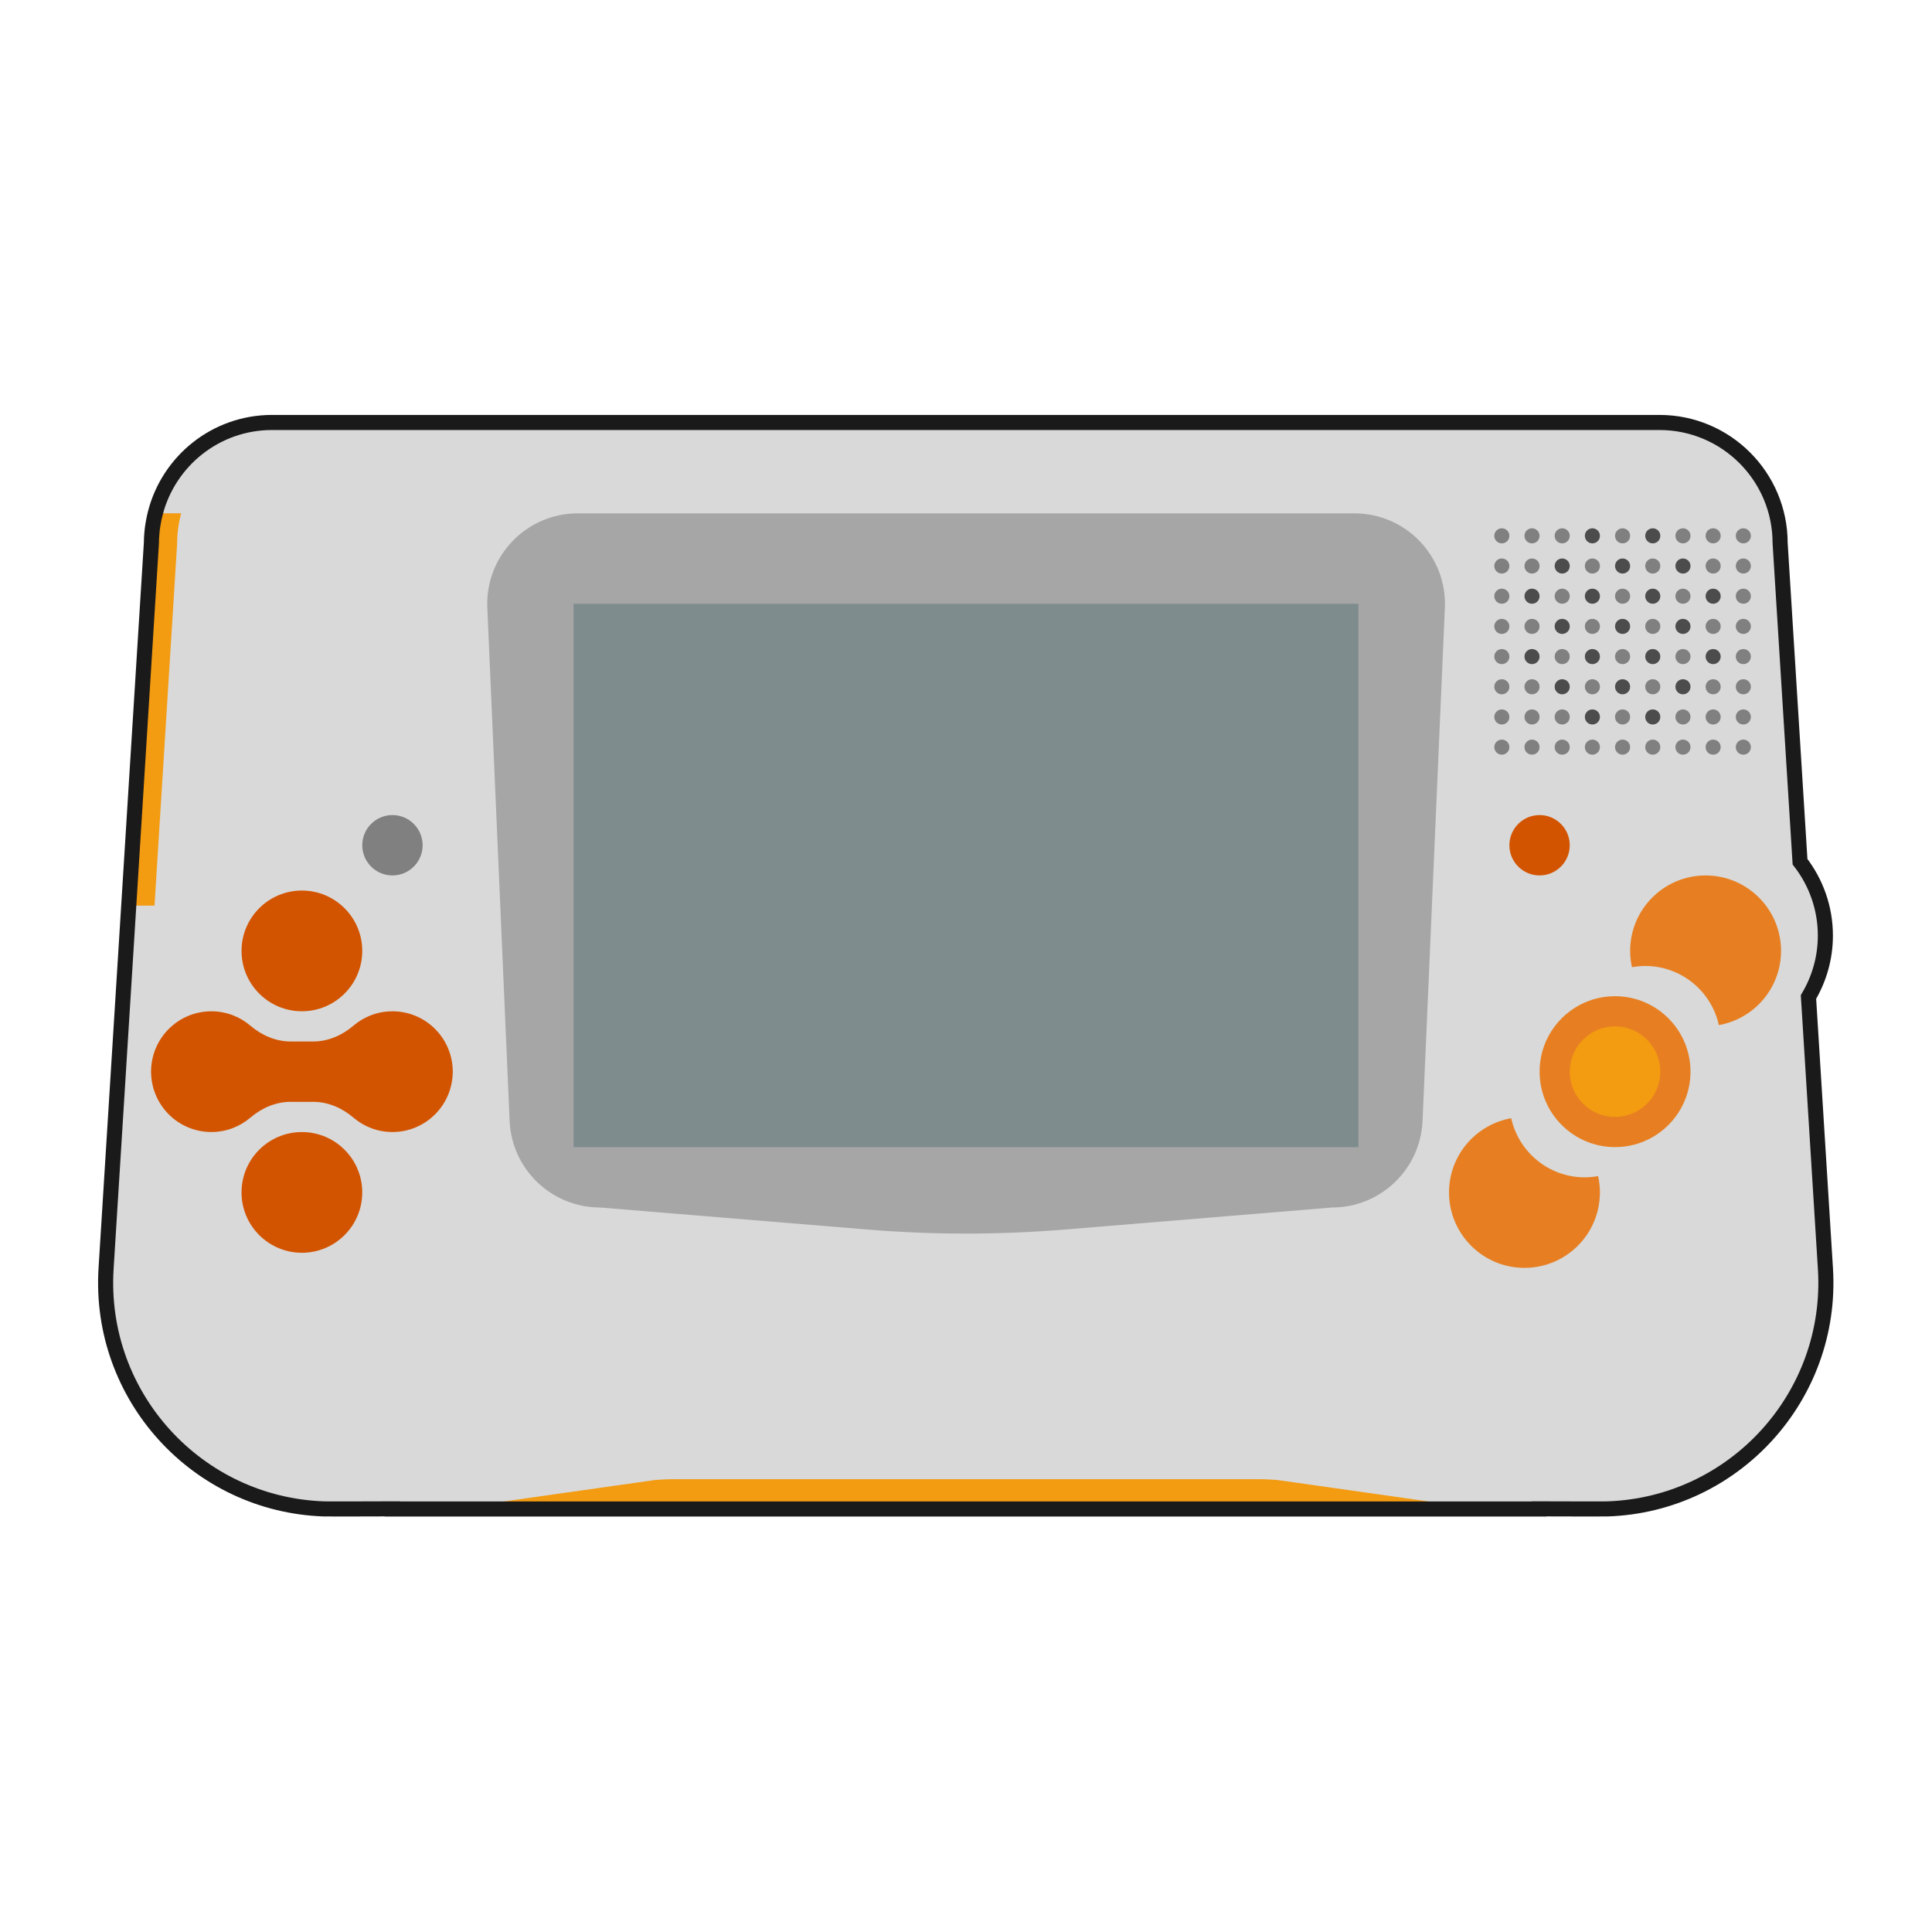 <?xml version="1.0" encoding="UTF-8" standalone="no"?>
<svg
   xmlns:dc="http://purl.org/dc/elements/1.1/"
   xmlns:cc="http://creativecommons.org/ns#"
   xmlns:rdf="http://www.w3.org/1999/02/22-rdf-syntax-ns#"
   xmlns:svg="http://www.w3.org/2000/svg"
   xmlns="http://www.w3.org/2000/svg"
   xmlns:sodipodi="http://sodipodi.sourceforge.net/DTD/sodipodi-0.dtd"
   xmlns:inkscape="http://www.inkscape.org/namespaces/inkscape"
   viewBox="0 0 341.333 341.333"
   height="256"
   width="256"
   xml:space="preserve"
   id="svg2"
   version="1.1"
   sodipodi:docname="Benesse - Pocket Challenge V2.svg"
   inkscape:version="0.92.3 (2405546, 2018-03-11)"><sodipodi:namedview
     pagecolor="#ffffff"
     bordercolor="#666666"
     borderopacity="1"
     objecttolerance="10"
     gridtolerance="10"
     guidetolerance="10"
     inkscape:pageopacity="0"
     inkscape:pageshadow="2"
     inkscape:window-width="1920"
     inkscape:window-height="1001"
     id="namedview192"
     showgrid="false"
     inkscape:pagecheckerboard="true"
     inkscape:zoom="1.3828125"
     inkscape:cx="-34.556799"
     inkscape:cy="139.55085"
     inkscape:window-x="-9"
     inkscape:window-y="-9"
     inkscape:window-maximized="1"
     inkscape:current-layer="svg2" /><defs
     id="defs6"><clipPath
       id="clipPath18"
       clipPathUnits="userSpaceOnUse"><path
         id="path16"
         d="M 0,256 H 256 V 0 H 0 Z" /></clipPath><clipPath
       id="clipPath26"
       clipPathUnits="userSpaceOnUse"><path
         id="path24"
         d="M 5.999,208.005 H 250.001 V 48.005 H 5.999 Z" /></clipPath><clipPath
       id="clipPath44"
       clipPathUnits="userSpaceOnUse"><path
         id="path42"
         d="M 0,256 H 256 V 0 H 0 Z" /></clipPath></defs><path
     inkscape:connector-curvature="0"
     d="M 272,266.667 H 69.333 v -16 H 272 Z"
     style="fill:#f39b11;fill-opacity:1;fill-rule:nonzero;stroke:none;stroke-width:1.333"
     id="path36" /><g
     id="g46"
     transform="matrix(1.333,0,0,-1.333,322.587,224.176)"><path
       inkscape:connector-curvature="0"
       d="m 0,0 -2.248,35.994 c 1.414,2.387 2.24,5.163 2.24,8.138 0,3.691 -1.262,7.081 -3.36,9.788 l -2.637,42.216 c 0,8.837 -7.159,16.001 -15.99,16.001 h -183.891 c -8.831,0 -15.99,-7.164 -15.99,-16.001 L -227.881,0 c -1.057,-16.929 12.09,-31.292 28.897,-31.856 0.683,-0.023 16.363,0.013 17.044,0.076 l 26.671,3.784 c 0.901,0.082 1.806,0.123 2.71,0.123 h 77.237 c 0.905,0 1.809,-0.041 2.711,-0.123 l 26.671,-3.784 c 0.68,-0.063 16.361,-0.099 17.044,-0.076 C -12.09,-31.292 1.058,-16.929 0,0"
       style="fill:#d9d9d9;fill-opacity:1;fill-rule:nonzero;stroke:none"
       id="path48" /></g><g
     id="g50"
     transform="matrix(1.333,0,0,-1.333,27.298,160)"><path
       inkscape:connector-curvature="0"
       d="m 0,0 2.999,47.99 c 0,1.387 0.195,2.726 0.527,4.01 H 0.113 C -0.216,50.721 -0.41,49.387 -0.41,48.004 L -3.408,0 Z"
       style="fill:#f39b11;fill-opacity:1;fill-rule:nonzero;stroke:none"
       id="path52" /></g><g
     id="g54"
     transform="matrix(1.333,0,0,-1.333,235.348,213.333)"><path
       inkscape:connector-curvature="0"
       d="m 0,0 -35.362,-2.916 c -8.751,-0.722 -17.546,-0.722 -26.297,0 L -97.021,0 c -6.425,0 -11.71,5.061 -11.989,11.479 l -2.956,68 C -112.263,86.304 -106.81,92 -99.978,92 H 2.956 c 6.832,0 12.285,-5.696 11.989,-12.521 l -2.957,-68 C 11.709,5.061 6.425,0 0,0"
       style="fill:#a6a6a6;fill-opacity:1;fill-rule:nonzero;stroke:none"
       id="path56" /></g><path
     inkscape:connector-curvature="0"
     d="M 240,202.667 H 101.333 v -96 h 138.667 z"
     style="fill:#7f8c8d;fill-opacity:1;fill-rule:nonzero;stroke:none;stroke-width:1.333;font-variant-east_asian:normal;opacity:1;vector-effect:none;stroke-linecap:butt;stroke-linejoin:miter;stroke-miterlimit:4;stroke-dasharray:none;stroke-dashoffset:0;stroke-opacity:1"
     id="path58" /><g
     id="g60"
     transform="matrix(1.333,0,0,-1.333,74.667,149.333)"><path
       inkscape:connector-curvature="0"
       d="m 0,0 c 0,-2.209 -1.791,-4 -4,-4 -2.209,0 -4,1.791 -4,4 0,2.209 1.791,4 4,4 2.209,0 4,-1.791 4,-4"
       style="fill:#808080;fill-opacity:1;fill-rule:nonzero;stroke:none"
       id="path62" /></g><g
     id="g64"
     transform="matrix(1.333,0,0,-1.333,277.333,149.333)"><path
       inkscape:connector-curvature="0"
       d="m 0,0 c 0,-2.209 -1.791,-4 -4,-4 -2.209,0 -4,1.791 -4,4 0,2.209 1.791,4 4,4 2.209,0 4,-1.791 4,-4"
       style="fill:#d35400;fill-opacity:1;fill-rule:nonzero;stroke:none"
       id="path66" /></g><g
     id="g68"
     transform="matrix(1.333,0,0,-1.333,64,168)"><path
       inkscape:connector-curvature="0"
       d="m 0,0 c 0,-4.418 -3.582,-8 -8,-8 -4.418,0 -8,3.582 -8,8 0,4.418 3.582,8 8,8 4.418,0 8,-3.582 8,-8"
       style="fill:#d35400;fill-opacity:1;fill-rule:nonzero;stroke:none"
       id="path70" /></g><g
     id="g72"
     transform="matrix(1.333,0,0,-1.333,298.667,189.333)"><path
       inkscape:connector-curvature="0"
       d="m 0,0 c 0,-5.522 -4.478,-10 -10,-10 -5.522,0 -10,4.478 -10,10 0,5.522 4.478,10 10,10 C -4.478,10 0,5.522 0,0"
       style="fill:#e77f22;fill-opacity:1;fill-rule:nonzero;stroke:none"
       id="path74" /></g><g
     id="g76"
     transform="matrix(1.333,0,0,-1.333,293.333,189.333)"><path
       inkscape:connector-curvature="0"
       d="m 0,0 c 0,-3.313 -2.687,-6 -6,-6 -3.313,0 -6,2.687 -6,6 0,3.313 2.687,6 6,6 3.313,0 6,-2.687 6,-6"
       style="fill:#f39b11;fill-opacity:1;fill-rule:nonzero;stroke:none"
       id="path78" /></g><g
     id="g80"
     transform="matrix(1.333,0,0,-1.333,301.333,154.667)"><path
       inkscape:connector-curvature="0"
       d="m 0,0 c -5.522,0 -10,-4.477 -10,-10 0,-0.744 0.087,-1.466 0.241,-2.164 0.572,0.101 1.157,0.164 1.759,0.164 4.779,0 8.769,-3.354 9.759,-7.836 C 6.441,-19.004 10,-14.922 10,-10 10,-4.477 5.522,0 0,0"
       style="fill:#e77f22;fill-opacity:1;fill-rule:nonzero;stroke:none"
       id="path82" /></g><g
     id="g84"
     transform="matrix(1.333,0,0,-1.333,269.333,224)"><path
       inkscape:connector-curvature="0"
       d="M 0,0 C 5.522,0 10,4.478 10,10 10,10.744 9.913,11.467 9.759,12.164 9.187,12.063 8.602,12 8,12 3.221,12 -0.769,15.354 -1.759,19.836 -6.441,19.004 -10,14.922 -10,10 -10,4.478 -5.522,0 0,0"
       style="fill:#e77f22;fill-opacity:1;fill-rule:nonzero;stroke:none"
       id="path86" /></g><g
     id="g88"
     transform="matrix(1.333,0,0,-1.333,64,210.667)"><path
       inkscape:connector-curvature="0"
       d="m 0,0 c 0,-4.418 -3.582,-8 -8,-8 -4.418,0 -8,3.582 -8,8 0,4.418 3.582,8 8,8 4.418,0 8,-3.582 8,-8"
       style="fill:#d35400;fill-opacity:1;fill-rule:nonzero;stroke:none"
       id="path90" /></g><g
     id="g92"
     transform="matrix(1.333,0,0,-1.333,266.667,94.667)"><path
       inkscape:connector-curvature="0"
       d="m 0,0 c 0,-0.552 -0.447,-1 -1,-1 -0.553,0 -1,0.448 -1,1 0,0.552 0.447,1 1,1 0.553,0 1,-0.448 1,-1"
       style="fill:#808080;fill-opacity:1;fill-rule:nonzero;stroke:none"
       id="path94" /></g><g
     id="g96"
     transform="matrix(1.333,0,0,-1.333,272,94.667)"><path
       inkscape:connector-curvature="0"
       d="m 0,0 c 0,-0.552 -0.447,-1 -1,-1 -0.553,0 -1,0.448 -1,1 0,0.552 0.447,1 1,1 0.553,0 1,-0.448 1,-1"
       style="fill:#808080;fill-opacity:1;fill-rule:nonzero;stroke:none"
       id="path98" /></g><g
     id="g100"
     transform="matrix(1.333,0,0,-1.333,277.333,94.667)"><path
       inkscape:connector-curvature="0"
       d="m 0,0 c 0,-0.552 -0.447,-1 -1,-1 -0.553,0 -1,0.448 -1,1 0,0.552 0.447,1 1,1 0.553,0 1,-0.448 1,-1"
       style="fill:#808080;fill-opacity:1;fill-rule:nonzero;stroke:none"
       id="path102" /></g><g
     id="g104"
     transform="matrix(1.333,0,0,-1.333,282.667,94.667)"><path
       inkscape:connector-curvature="0"
       d="m 0,0 c 0,-0.552 -0.447,-1 -1,-1 -0.553,0 -1,0.448 -1,1 0,0.552 0.447,1 1,1 0.553,0 1,-0.448 1,-1"
       style="fill:#4c4c4c;fill-opacity:1;fill-rule:nonzero;stroke:none"
       id="path106" /></g><g
     id="g108"
     transform="matrix(1.333,0,0,-1.333,288,94.667)"><path
       inkscape:connector-curvature="0"
       d="m 0,0 c 0,-0.552 -0.447,-1 -1,-1 -0.553,0 -1,0.448 -1,1 0,0.552 0.447,1 1,1 0.553,0 1,-0.448 1,-1"
       style="fill:#808080;fill-opacity:1;fill-rule:nonzero;stroke:none"
       id="path110" /></g><g
     id="g112"
     transform="matrix(1.333,0,0,-1.333,293.333,94.667)"><path
       inkscape:connector-curvature="0"
       d="m 0,0 c 0,-0.552 -0.447,-1 -1,-1 -0.553,0 -1,0.448 -1,1 0,0.552 0.447,1 1,1 0.553,0 1,-0.448 1,-1"
       style="fill:#4c4c4c;fill-opacity:1;fill-rule:nonzero;stroke:none"
       id="path114" /></g><g
     id="g116"
     transform="matrix(1.333,0,0,-1.333,298.667,94.667)"><path
       inkscape:connector-curvature="0"
       d="m 0,0 c 0,-0.552 -0.447,-1 -1,-1 -0.553,0 -1,0.448 -1,1 0,0.552 0.447,1 1,1 0.553,0 1,-0.448 1,-1"
       style="fill:#808080;fill-opacity:1;fill-rule:nonzero;stroke:none"
       id="path118" /></g><g
     id="g120"
     transform="matrix(1.333,0,0,-1.333,304,94.667)"><path
       inkscape:connector-curvature="0"
       d="m 0,0 c 0,-0.552 -0.447,-1 -1,-1 -0.553,0 -1,0.448 -1,1 0,0.552 0.447,1 1,1 0.553,0 1,-0.448 1,-1"
       style="fill:#808080;fill-opacity:1;fill-rule:nonzero;stroke:none"
       id="path122" /></g><g
     id="g124"
     transform="matrix(1.333,0,0,-1.333,266.667,100)"><path
       inkscape:connector-curvature="0"
       d="m 0,0 c 0,-0.552 -0.447,-1 -1,-1 -0.553,0 -1,0.448 -1,1 0,0.552 0.447,1 1,1 0.553,0 1,-0.448 1,-1"
       style="fill:#808080;fill-opacity:1;fill-rule:nonzero;stroke:none"
       id="path126" /></g><g
     id="g128"
     transform="matrix(1.333,0,0,-1.333,272,100)"><path
       inkscape:connector-curvature="0"
       d="m 0,0 c 0,-0.552 -0.447,-1 -1,-1 -0.553,0 -1,0.448 -1,1 0,0.552 0.447,1 1,1 0.553,0 1,-0.448 1,-1"
       style="fill:#808080;fill-opacity:1;fill-rule:nonzero;stroke:none"
       id="path130" /></g><g
     id="g132"
     transform="matrix(1.333,0,0,-1.333,277.333,100)"><path
       inkscape:connector-curvature="0"
       d="m 0,0 c 0,-0.552 -0.447,-1 -1,-1 -0.553,0 -1,0.448 -1,1 0,0.552 0.447,1 1,1 0.553,0 1,-0.448 1,-1"
       style="fill:#4c4c4c;fill-opacity:1;fill-rule:nonzero;stroke:none"
       id="path134" /></g><g
     id="g136"
     transform="matrix(1.333,0,0,-1.333,282.667,100)"><path
       inkscape:connector-curvature="0"
       d="m 0,0 c 0,-0.552 -0.447,-1 -1,-1 -0.553,0 -1,0.448 -1,1 0,0.552 0.447,1 1,1 0.553,0 1,-0.448 1,-1"
       style="fill:#808080;fill-opacity:1;fill-rule:nonzero;stroke:none"
       id="path138" /></g><g
     id="g140"
     transform="matrix(1.333,0,0,-1.333,288,100)"><path
       inkscape:connector-curvature="0"
       d="m 0,0 c 0,-0.552 -0.447,-1 -1,-1 -0.553,0 -1,0.448 -1,1 0,0.552 0.447,1 1,1 0.553,0 1,-0.448 1,-1"
       style="fill:#4c4c4c;fill-opacity:1;fill-rule:nonzero;stroke:none"
       id="path142" /></g><g
     id="g144"
     transform="matrix(1.333,0,0,-1.333,293.333,100)"><path
       inkscape:connector-curvature="0"
       d="m 0,0 c 0,-0.552 -0.447,-1 -1,-1 -0.553,0 -1,0.448 -1,1 0,0.552 0.447,1 1,1 0.553,0 1,-0.448 1,-1"
       style="fill:#808080;fill-opacity:1;fill-rule:nonzero;stroke:none"
       id="path146" /></g><g
     id="g148"
     transform="matrix(1.333,0,0,-1.333,298.667,100)"><path
       inkscape:connector-curvature="0"
       d="m 0,0 c 0,-0.552 -0.447,-1 -1,-1 -0.553,0 -1,0.448 -1,1 0,0.552 0.447,1 1,1 0.553,0 1,-0.448 1,-1"
       style="fill:#4c4c4c;fill-opacity:1;fill-rule:nonzero;stroke:none"
       id="path150" /></g><g
     id="g152"
     transform="matrix(1.333,0,0,-1.333,304,100)"><path
       inkscape:connector-curvature="0"
       d="m 0,0 c 0,-0.552 -0.447,-1 -1,-1 -0.553,0 -1,0.448 -1,1 0,0.552 0.447,1 1,1 0.553,0 1,-0.448 1,-1"
       style="fill:#808080;fill-opacity:1;fill-rule:nonzero;stroke:none"
       id="path154" /></g><g
     id="g156"
     transform="matrix(1.333,0,0,-1.333,266.667,105.333)"><path
       inkscape:connector-curvature="0"
       d="m 0,0 c 0,-0.552 -0.447,-1 -1,-1 -0.553,0 -1,0.448 -1,1 0,0.552 0.447,1 1,1 0.553,0 1,-0.448 1,-1"
       style="fill:#808080;fill-opacity:1;fill-rule:nonzero;stroke:none"
       id="path158" /></g><g
     id="g160"
     transform="matrix(1.333,0,0,-1.333,272,105.333)"><path
       inkscape:connector-curvature="0"
       d="m 0,0 c 0,-0.552 -0.447,-1 -1,-1 -0.553,0 -1,0.448 -1,1 0,0.552 0.447,1 1,1 0.553,0 1,-0.448 1,-1"
       style="fill:#4c4c4c;fill-opacity:1;fill-rule:nonzero;stroke:none"
       id="path162" /></g><g
     id="g164"
     transform="matrix(1.333,0,0,-1.333,277.333,105.333)"><path
       inkscape:connector-curvature="0"
       d="m 0,0 c 0,-0.552 -0.447,-1 -1,-1 -0.553,0 -1,0.448 -1,1 0,0.552 0.447,1 1,1 0.553,0 1,-0.448 1,-1"
       style="fill:#808080;fill-opacity:1;fill-rule:nonzero;stroke:none"
       id="path166" /></g><g
     id="g168"
     transform="matrix(1.333,0,0,-1.333,282.667,105.333)"><path
       inkscape:connector-curvature="0"
       d="m 0,0 c 0,-0.552 -0.447,-1 -1,-1 -0.553,0 -1,0.448 -1,1 0,0.552 0.447,1 1,1 0.553,0 1,-0.448 1,-1"
       style="fill:#4c4c4c;fill-opacity:1;fill-rule:nonzero;stroke:none"
       id="path170" /></g><g
     id="g172"
     transform="matrix(1.333,0,0,-1.333,288,105.333)"><path
       inkscape:connector-curvature="0"
       d="m 0,0 c 0,-0.552 -0.447,-1 -1,-1 -0.553,0 -1,0.448 -1,1 0,0.552 0.447,1 1,1 0.553,0 1,-0.448 1,-1"
       style="fill:#808080;fill-opacity:1;fill-rule:nonzero;stroke:none"
       id="path174" /></g><g
     id="g176"
     transform="matrix(1.333,0,0,-1.333,293.333,105.333)"><path
       inkscape:connector-curvature="0"
       d="m 0,0 c 0,-0.552 -0.447,-1 -1,-1 -0.553,0 -1,0.448 -1,1 0,0.552 0.447,1 1,1 0.553,0 1,-0.448 1,-1"
       style="fill:#4c4c4c;fill-opacity:1;fill-rule:nonzero;stroke:none"
       id="path178" /></g><g
     id="g180"
     transform="matrix(1.333,0,0,-1.333,298.667,105.333)"><path
       inkscape:connector-curvature="0"
       d="m 0,0 c 0,-0.552 -0.447,-1 -1,-1 -0.553,0 -1,0.448 -1,1 0,0.552 0.447,1 1,1 0.553,0 1,-0.448 1,-1"
       style="fill:#808080;fill-opacity:1;fill-rule:nonzero;stroke:none"
       id="path182" /></g><g
     id="g184"
     transform="matrix(1.333,0,0,-1.333,304,105.333)"><path
       inkscape:connector-curvature="0"
       d="m 0,0 c 0,-0.552 -0.447,-1 -1,-1 -0.553,0 -1,0.448 -1,1 0,0.552 0.447,1 1,1 0.553,0 1,-0.448 1,-1"
       style="fill:#4c4c4c;fill-opacity:1;fill-rule:nonzero;stroke:none"
       id="path186" /></g><g
     id="g188"
     transform="matrix(1.333,0,0,-1.333,266.667,110.667)"><path
       inkscape:connector-curvature="0"
       d="m 0,0 c 0,-0.552 -0.447,-1 -1,-1 -0.553,0 -1,0.448 -1,1 0,0.552 0.447,1 1,1 0.553,0 1,-0.448 1,-1"
       style="fill:#808080;fill-opacity:1;fill-rule:nonzero;stroke:none"
       id="path190" /></g><g
     id="g192"
     transform="matrix(1.333,0,0,-1.333,272,110.667)"><path
       inkscape:connector-curvature="0"
       d="m 0,0 c 0,-0.552 -0.447,-1 -1,-1 -0.553,0 -1,0.448 -1,1 0,0.552 0.447,1 1,1 0.553,0 1,-0.448 1,-1"
       style="fill:#808080;fill-opacity:1;fill-rule:nonzero;stroke:none"
       id="path194" /></g><g
     id="g196"
     transform="matrix(1.333,0,0,-1.333,277.333,110.667)"><path
       inkscape:connector-curvature="0"
       d="m 0,0 c 0,-0.552 -0.447,-1 -1,-1 -0.553,0 -1,0.448 -1,1 0,0.552 0.447,1 1,1 0.553,0 1,-0.448 1,-1"
       style="fill:#4c4c4c;fill-opacity:1;fill-rule:nonzero;stroke:none"
       id="path198" /></g><g
     id="g200"
     transform="matrix(1.333,0,0,-1.333,282.667,110.667)"><path
       inkscape:connector-curvature="0"
       d="m 0,0 c 0,-0.552 -0.447,-1 -1,-1 -0.553,0 -1,0.448 -1,1 0,0.552 0.447,1 1,1 0.553,0 1,-0.448 1,-1"
       style="fill:#808080;fill-opacity:1;fill-rule:nonzero;stroke:none"
       id="path202" /></g><g
     id="g204"
     transform="matrix(1.333,0,0,-1.333,288,110.667)"><path
       inkscape:connector-curvature="0"
       d="m 0,0 c 0,-0.552 -0.447,-1 -1,-1 -0.553,0 -1,0.448 -1,1 0,0.552 0.447,1 1,1 0.553,0 1,-0.448 1,-1"
       style="fill:#4c4c4c;fill-opacity:1;fill-rule:nonzero;stroke:none"
       id="path206" /></g><g
     id="g208"
     transform="matrix(1.333,0,0,-1.333,293.333,110.667)"><path
       inkscape:connector-curvature="0"
       d="m 0,0 c 0,-0.552 -0.447,-1 -1,-1 -0.553,0 -1,0.448 -1,1 0,0.552 0.447,1 1,1 0.553,0 1,-0.448 1,-1"
       style="fill:#808080;fill-opacity:1;fill-rule:nonzero;stroke:none"
       id="path210" /></g><g
     id="g212"
     transform="matrix(1.333,0,0,-1.333,298.667,110.667)"><path
       inkscape:connector-curvature="0"
       d="m 0,0 c 0,-0.552 -0.447,-1 -1,-1 -0.553,0 -1,0.448 -1,1 0,0.552 0.447,1 1,1 0.553,0 1,-0.448 1,-1"
       style="fill:#4c4c4c;fill-opacity:1;fill-rule:nonzero;stroke:none"
       id="path214" /></g><g
     id="g216"
     transform="matrix(1.333,0,0,-1.333,304,110.667)"><path
       inkscape:connector-curvature="0"
       d="m 0,0 c 0,-0.552 -0.447,-1 -1,-1 -0.553,0 -1,0.448 -1,1 0,0.552 0.447,1 1,1 0.553,0 1,-0.448 1,-1"
       style="fill:#808080;fill-opacity:1;fill-rule:nonzero;stroke:none"
       id="path218" /></g><g
     id="g220"
     transform="matrix(1.333,0,0,-1.333,266.667,116)"><path
       inkscape:connector-curvature="0"
       d="m 0,0 c 0,-0.552 -0.447,-1 -1,-1 -0.553,0 -1,0.448 -1,1 0,0.552 0.447,1 1,1 0.553,0 1,-0.448 1,-1"
       style="fill:#808080;fill-opacity:1;fill-rule:nonzero;stroke:none"
       id="path222" /></g><g
     id="g224"
     transform="matrix(1.333,0,0,-1.333,272,116)"><path
       inkscape:connector-curvature="0"
       d="m 0,0 c 0,-0.552 -0.447,-1 -1,-1 -0.553,0 -1,0.448 -1,1 0,0.552 0.447,1 1,1 0.553,0 1,-0.448 1,-1"
       style="fill:#4c4c4c;fill-opacity:1;fill-rule:nonzero;stroke:none"
       id="path226" /></g><g
     id="g228"
     transform="matrix(1.333,0,0,-1.333,277.333,116)"><path
       inkscape:connector-curvature="0"
       d="m 0,0 c 0,-0.552 -0.447,-1 -1,-1 -0.553,0 -1,0.448 -1,1 0,0.552 0.447,1 1,1 0.553,0 1,-0.448 1,-1"
       style="fill:#808080;fill-opacity:1;fill-rule:nonzero;stroke:none"
       id="path230" /></g><g
     id="g232"
     transform="matrix(1.333,0,0,-1.333,282.667,116)"><path
       inkscape:connector-curvature="0"
       d="m 0,0 c 0,-0.552 -0.447,-1 -1,-1 -0.553,0 -1,0.448 -1,1 0,0.552 0.447,1 1,1 0.553,0 1,-0.448 1,-1"
       style="fill:#4c4c4c;fill-opacity:1;fill-rule:nonzero;stroke:none"
       id="path234" /></g><g
     id="g236"
     transform="matrix(1.333,0,0,-1.333,288,116)"><path
       inkscape:connector-curvature="0"
       d="m 0,0 c 0,-0.552 -0.447,-1 -1,-1 -0.553,0 -1,0.448 -1,1 0,0.552 0.447,1 1,1 0.553,0 1,-0.448 1,-1"
       style="fill:#808080;fill-opacity:1;fill-rule:nonzero;stroke:none"
       id="path238" /></g><g
     id="g240"
     transform="matrix(1.333,0,0,-1.333,293.333,116)"><path
       inkscape:connector-curvature="0"
       d="m 0,0 c 0,-0.552 -0.447,-1 -1,-1 -0.553,0 -1,0.448 -1,1 0,0.552 0.447,1 1,1 0.553,0 1,-0.448 1,-1"
       style="fill:#4c4c4c;fill-opacity:1;fill-rule:nonzero;stroke:none"
       id="path242" /></g><g
     id="g244"
     transform="matrix(1.333,0,0,-1.333,298.667,116)"><path
       inkscape:connector-curvature="0"
       d="m 0,0 c 0,-0.552 -0.447,-1 -1,-1 -0.553,0 -1,0.448 -1,1 0,0.552 0.447,1 1,1 0.553,0 1,-0.448 1,-1"
       style="fill:#808080;fill-opacity:1;fill-rule:nonzero;stroke:none"
       id="path246" /></g><g
     id="g248"
     transform="matrix(1.333,0,0,-1.333,304,116)"><path
       inkscape:connector-curvature="0"
       d="m 0,0 c 0,-0.552 -0.447,-1 -1,-1 -0.553,0 -1,0.448 -1,1 0,0.552 0.447,1 1,1 0.553,0 1,-0.448 1,-1"
       style="fill:#4c4c4c;fill-opacity:1;fill-rule:nonzero;stroke:none"
       id="path250" /></g><g
     id="g252"
     transform="matrix(1.333,0,0,-1.333,266.667,121.333)"><path
       inkscape:connector-curvature="0"
       d="m 0,0 c 0,-0.552 -0.447,-1 -1,-1 -0.553,0 -1,0.448 -1,1 0,0.552 0.447,1 1,1 0.553,0 1,-0.448 1,-1"
       style="fill:#808080;fill-opacity:1;fill-rule:nonzero;stroke:none"
       id="path254" /></g><g
     id="g256"
     transform="matrix(1.333,0,0,-1.333,272,121.333)"><path
       inkscape:connector-curvature="0"
       d="m 0,0 c 0,-0.552 -0.447,-1 -1,-1 -0.553,0 -1,0.448 -1,1 0,0.552 0.447,1 1,1 0.553,0 1,-0.448 1,-1"
       style="fill:#808080;fill-opacity:1;fill-rule:nonzero;stroke:none"
       id="path258" /></g><g
     id="g260"
     transform="matrix(1.333,0,0,-1.333,277.333,121.333)"><path
       inkscape:connector-curvature="0"
       d="m 0,0 c 0,-0.552 -0.447,-1 -1,-1 -0.553,0 -1,0.448 -1,1 0,0.552 0.447,1 1,1 0.553,0 1,-0.448 1,-1"
       style="fill:#4c4c4c;fill-opacity:1;fill-rule:nonzero;stroke:none"
       id="path262" /></g><g
     id="g264"
     transform="matrix(1.333,0,0,-1.333,282.667,121.333)"><path
       inkscape:connector-curvature="0"
       d="m 0,0 c 0,-0.552 -0.447,-1 -1,-1 -0.553,0 -1,0.448 -1,1 0,0.552 0.447,1 1,1 0.553,0 1,-0.448 1,-1"
       style="fill:#808080;fill-opacity:1;fill-rule:nonzero;stroke:none"
       id="path266" /></g><g
     id="g268"
     transform="matrix(1.333,0,0,-1.333,288,121.333)"><path
       inkscape:connector-curvature="0"
       d="m 0,0 c 0,-0.552 -0.447,-1 -1,-1 -0.553,0 -1,0.448 -1,1 0,0.552 0.447,1 1,1 0.553,0 1,-0.448 1,-1"
       style="fill:#4c4c4c;fill-opacity:1;fill-rule:nonzero;stroke:none"
       id="path270" /></g><g
     id="g272"
     transform="matrix(1.333,0,0,-1.333,293.333,121.333)"><path
       inkscape:connector-curvature="0"
       d="m 0,0 c 0,-0.552 -0.447,-1 -1,-1 -0.553,0 -1,0.448 -1,1 0,0.552 0.447,1 1,1 0.553,0 1,-0.448 1,-1"
       style="fill:#808080;fill-opacity:1;fill-rule:nonzero;stroke:none"
       id="path274" /></g><g
     id="g276"
     transform="matrix(1.333,0,0,-1.333,298.667,121.333)"><path
       inkscape:connector-curvature="0"
       d="m 0,0 c 0,-0.552 -0.447,-1 -1,-1 -0.553,0 -1,0.448 -1,1 0,0.552 0.447,1 1,1 0.553,0 1,-0.448 1,-1"
       style="fill:#4c4c4c;fill-opacity:1;fill-rule:nonzero;stroke:none"
       id="path278" /></g><g
     id="g280"
     transform="matrix(1.333,0,0,-1.333,304,121.333)"><path
       inkscape:connector-curvature="0"
       d="m 0,0 c 0,-0.552 -0.447,-1 -1,-1 -0.553,0 -1,0.448 -1,1 0,0.552 0.447,1 1,1 0.553,0 1,-0.448 1,-1"
       style="fill:#808080;fill-opacity:1;fill-rule:nonzero;stroke:none"
       id="path282" /></g><g
     id="g284"
     transform="matrix(1.333,0,0,-1.333,266.667,126.667)"><path
       inkscape:connector-curvature="0"
       d="m 0,0 c 0,-0.552 -0.447,-1 -1,-1 -0.553,0 -1,0.448 -1,1 0,0.552 0.447,1 1,1 0.553,0 1,-0.448 1,-1"
       style="fill:#808080;fill-opacity:1;fill-rule:nonzero;stroke:none"
       id="path286" /></g><g
     id="g288"
     transform="matrix(1.333,0,0,-1.333,272,126.667)"><path
       inkscape:connector-curvature="0"
       d="m 0,0 c 0,-0.552 -0.447,-1 -1,-1 -0.553,0 -1,0.448 -1,1 0,0.552 0.447,1 1,1 0.553,0 1,-0.448 1,-1"
       style="fill:#808080;fill-opacity:1;fill-rule:nonzero;stroke:none"
       id="path290" /></g><g
     id="g292"
     transform="matrix(1.333,0,0,-1.333,277.333,126.667)"><path
       inkscape:connector-curvature="0"
       d="m 0,0 c 0,-0.552 -0.447,-1 -1,-1 -0.553,0 -1,0.448 -1,1 0,0.552 0.447,1 1,1 0.553,0 1,-0.448 1,-1"
       style="fill:#808080;fill-opacity:1;fill-rule:nonzero;stroke:none"
       id="path294" /></g><g
     id="g296"
     transform="matrix(1.333,0,0,-1.333,282.667,126.667)"><path
       inkscape:connector-curvature="0"
       d="m 0,0 c 0,-0.552 -0.447,-1 -1,-1 -0.553,0 -1,0.448 -1,1 0,0.552 0.447,1 1,1 0.553,0 1,-0.448 1,-1"
       style="fill:#4c4c4c;fill-opacity:1;fill-rule:nonzero;stroke:none"
       id="path298" /></g><g
     id="g300"
     transform="matrix(1.333,0,0,-1.333,288,126.667)"><path
       inkscape:connector-curvature="0"
       d="m 0,0 c 0,-0.552 -0.447,-1 -1,-1 -0.553,0 -1,0.448 -1,1 0,0.552 0.447,1 1,1 0.553,0 1,-0.448 1,-1"
       style="fill:#808080;fill-opacity:1;fill-rule:nonzero;stroke:none"
       id="path302" /></g><g
     id="g304"
     transform="matrix(1.333,0,0,-1.333,293.333,126.667)"><path
       inkscape:connector-curvature="0"
       d="m 0,0 c 0,-0.552 -0.447,-1 -1,-1 -0.553,0 -1,0.448 -1,1 0,0.552 0.447,1 1,1 0.553,0 1,-0.448 1,-1"
       style="fill:#4c4c4c;fill-opacity:1;fill-rule:nonzero;stroke:none"
       id="path306" /></g><g
     id="g308"
     transform="matrix(1.333,0,0,-1.333,298.667,126.667)"><path
       inkscape:connector-curvature="0"
       d="m 0,0 c 0,-0.552 -0.447,-1 -1,-1 -0.553,0 -1,0.448 -1,1 0,0.552 0.447,1 1,1 0.553,0 1,-0.448 1,-1"
       style="fill:#808080;fill-opacity:1;fill-rule:nonzero;stroke:none"
       id="path310" /></g><g
     id="g312"
     transform="matrix(1.333,0,0,-1.333,304,126.667)"><path
       inkscape:connector-curvature="0"
       d="m 0,0 c 0,-0.552 -0.447,-1 -1,-1 -0.553,0 -1,0.448 -1,1 0,0.552 0.447,1 1,1 0.553,0 1,-0.448 1,-1"
       style="fill:#808080;fill-opacity:1;fill-rule:nonzero;stroke:none"
       id="path314" /></g><g
     id="g316"
     transform="matrix(1.333,0,0,-1.333,266.667,132)"><path
       inkscape:connector-curvature="0"
       d="m 0,0 c 0,-0.552 -0.447,-1 -1,-1 -0.553,0 -1,0.448 -1,1 0,0.552 0.447,1 1,1 0.553,0 1,-0.448 1,-1"
       style="fill:#808080;fill-opacity:1;fill-rule:nonzero;stroke:none"
       id="path318" /></g><g
     id="g320"
     transform="matrix(1.333,0,0,-1.333,309.333,94.667)"><path
       inkscape:connector-curvature="0"
       d="m 0,0 c 0,-0.552 -0.447,-1 -1,-1 -0.553,0 -1,0.448 -1,1 0,0.552 0.447,1 1,1 0.553,0 1,-0.448 1,-1"
       style="fill:#808080;fill-opacity:1;fill-rule:nonzero;stroke:none"
       id="path322" /></g><g
     id="g324"
     transform="matrix(1.333,0,0,-1.333,309.333,100)"><path
       inkscape:connector-curvature="0"
       d="m 0,0 c 0,-0.552 -0.447,-1 -1,-1 -0.553,0 -1,0.448 -1,1 0,0.552 0.447,1 1,1 0.553,0 1,-0.448 1,-1"
       style="fill:#808080;fill-opacity:1;fill-rule:nonzero;stroke:none"
       id="path326" /></g><g
     id="g328"
     transform="matrix(1.333,0,0,-1.333,309.333,105.333)"><path
       inkscape:connector-curvature="0"
       d="m 0,0 c 0,-0.552 -0.447,-1 -1,-1 -0.553,0 -1,0.448 -1,1 0,0.552 0.447,1 1,1 0.553,0 1,-0.448 1,-1"
       style="fill:#808080;fill-opacity:1;fill-rule:nonzero;stroke:none"
       id="path330" /></g><g
     id="g332"
     transform="matrix(1.333,0,0,-1.333,309.333,110.667)"><path
       inkscape:connector-curvature="0"
       d="m 0,0 c 0,-0.552 -0.447,-1 -1,-1 -0.553,0 -1,0.448 -1,1 0,0.552 0.447,1 1,1 0.553,0 1,-0.448 1,-1"
       style="fill:#808080;fill-opacity:1;fill-rule:nonzero;stroke:none"
       id="path334" /></g><g
     id="g336"
     transform="matrix(1.333,0,0,-1.333,309.333,116)"><path
       inkscape:connector-curvature="0"
       d="m 0,0 c 0,-0.552 -0.447,-1 -1,-1 -0.553,0 -1,0.448 -1,1 0,0.552 0.447,1 1,1 0.553,0 1,-0.448 1,-1"
       style="fill:#808080;fill-opacity:1;fill-rule:nonzero;stroke:none"
       id="path338" /></g><g
     id="g340"
     transform="matrix(1.333,0,0,-1.333,309.333,121.333)"><path
       inkscape:connector-curvature="0"
       d="m 0,0 c 0,-0.552 -0.447,-1 -1,-1 -0.553,0 -1,0.448 -1,1 0,0.552 0.447,1 1,1 0.553,0 1,-0.448 1,-1"
       style="fill:#808080;fill-opacity:1;fill-rule:nonzero;stroke:none"
       id="path342" /></g><g
     id="g344"
     transform="matrix(1.333,0,0,-1.333,309.333,126.667)"><path
       inkscape:connector-curvature="0"
       d="m 0,0 c 0,-0.552 -0.447,-1 -1,-1 -0.553,0 -1,0.448 -1,1 0,0.552 0.447,1 1,1 0.553,0 1,-0.448 1,-1"
       style="fill:#808080;fill-opacity:1;fill-rule:nonzero;stroke:none"
       id="path346" /></g><g
     id="g348"
     transform="matrix(1.333,0,0,-1.333,309.333,132)"><path
       inkscape:connector-curvature="0"
       d="m 0,0 c 0,-0.552 -0.447,-1 -1,-1 -0.553,0 -1,0.448 -1,1 0,0.552 0.447,1 1,1 0.553,0 1,-0.448 1,-1"
       style="fill:#808080;fill-opacity:1;fill-rule:nonzero;stroke:none"
       id="path350" /></g><g
     id="g352"
     transform="matrix(1.333,0,0,-1.333,272,132)"><path
       inkscape:connector-curvature="0"
       d="m 0,0 c 0,-0.552 -0.447,-1 -1,-1 -0.553,0 -1,0.448 -1,1 0,0.552 0.447,1 1,1 0.553,0 1,-0.448 1,-1"
       style="fill:#808080;fill-opacity:1;fill-rule:nonzero;stroke:none"
       id="path354" /></g><g
     id="g356"
     transform="matrix(1.333,0,0,-1.333,277.333,132)"><path
       inkscape:connector-curvature="0"
       d="m 0,0 c 0,-0.552 -0.447,-1 -1,-1 -0.553,0 -1,0.448 -1,1 0,0.552 0.447,1 1,1 0.553,0 1,-0.448 1,-1"
       style="fill:#808080;fill-opacity:1;fill-rule:nonzero;stroke:none"
       id="path358" /></g><g
     id="g360"
     transform="matrix(1.333,0,0,-1.333,282.667,132)"><path
       inkscape:connector-curvature="0"
       d="m 0,0 c 0,-0.552 -0.447,-1 -1,-1 -0.553,0 -1,0.448 -1,1 0,0.552 0.447,1 1,1 0.553,0 1,-0.448 1,-1"
       style="fill:#808080;fill-opacity:1;fill-rule:nonzero;stroke:none"
       id="path362" /></g><g
     id="g364"
     transform="matrix(1.333,0,0,-1.333,288,132)"><path
       inkscape:connector-curvature="0"
       d="m 0,0 c 0,-0.552 -0.447,-1 -1,-1 -0.553,0 -1,0.448 -1,1 0,0.552 0.447,1 1,1 0.553,0 1,-0.448 1,-1"
       style="fill:#808080;fill-opacity:1;fill-rule:nonzero;stroke:none"
       id="path366" /></g><g
     id="g368"
     transform="matrix(1.333,0,0,-1.333,293.333,132)"><path
       inkscape:connector-curvature="0"
       d="m 0,0 c 0,-0.552 -0.447,-1 -1,-1 -0.553,0 -1,0.448 -1,1 0,0.552 0.447,1 1,1 0.553,0 1,-0.448 1,-1"
       style="fill:#808080;fill-opacity:1;fill-rule:nonzero;stroke:none"
       id="path370" /></g><g
     id="g372"
     transform="matrix(1.333,0,0,-1.333,298.667,132)"><path
       inkscape:connector-curvature="0"
       d="m 0,0 c 0,-0.552 -0.447,-1 -1,-1 -0.553,0 -1,0.448 -1,1 0,0.552 0.447,1 1,1 0.553,0 1,-0.448 1,-1"
       style="fill:#808080;fill-opacity:1;fill-rule:nonzero;stroke:none"
       id="path374" /></g><g
     id="g376"
     transform="matrix(1.333,0,0,-1.333,304,132)"><path
       inkscape:connector-curvature="0"
       d="m 0,0 c 0,-0.552 -0.447,-1 -1,-1 -0.553,0 -1,0.448 -1,1 0,0.552 0.447,1 1,1 0.553,0 1,-0.448 1,-1"
       style="fill:#808080;fill-opacity:1;fill-rule:nonzero;stroke:none"
       id="path378" /></g><g
     id="g380"
     transform="matrix(1.333,0,0,-1.333,79.971,188.772)"><path
       inkscape:connector-curvature="0"
       d="m 0,0 c -0.004,0.059 -0.003,0.116 -0.009,0.176 -0.306,4.138 -3.753,7.403 -7.97,7.403 -1.972,0 -3.773,-0.716 -5.164,-1.901 -1.509,-1.286 -3.362,-2.099 -5.345,-2.099 h -2.981 c -1.983,0 -3.836,0.813 -5.345,2.099 -1.391,1.185 -3.192,1.901 -5.165,1.901 -4.216,0 -7.663,-3.265 -7.969,-7.403 -0.006,-0.06 -0.005,-0.117 -0.009,-0.176 -0.008,-0.141 -0.022,-0.279 -0.022,-0.421 0,-0.024 0.004,-0.048 0.004,-0.072 0.001,-0.082 0.008,-0.163 0.013,-0.245 0.168,-4.271 3.672,-7.683 7.983,-7.683 1.973,0 3.774,0.716 5.165,1.901 1.509,1.287 3.362,2.099 5.345,2.099 h 2.981 c 1.983,0 3.836,-0.812 5.345,-2.099 1.391,-1.185 3.192,-1.901 5.164,-1.901 4.312,0 7.816,3.412 7.984,7.683 0.005,0.082 0.012,0.163 0.013,0.245 0,0.024 0.003,0.048 0.003,0.072 C 0.021,-0.279 0.008,-0.141 0,0"
       style="fill:#d35400;fill-opacity:1;fill-rule:nonzero;stroke:none"
       id="path382" /></g><path
     style="fill:none;fill-opacity:1;fill-rule:nonzero;stroke:#1a1a1a;stroke-width:2;stroke-miterlimit:4;stroke-dasharray:none"
     d="M 36.055 55.994 C 28.605 55.994 22.364 61.101 20.588 68 L 20.586 68 C 20.582 68.014 20.58 68.029 20.576 68.043 C 20.457 68.513 20.358 68.989 20.281 69.475 C 20.248 69.676 20.215 69.878 20.189 70.082 C 20.167 70.269 20.149 70.456 20.133 70.645 C 20.093 71.09 20.064 71.539 20.064 71.996 L 17.066 120 L 14.059 168.131 C 13.002 185.06 26.15 199.424 42.957 199.988 C 43.319 200 47.674 199.995 52 199.979 L 52 200 L 204 200 L 204 199.979 C 208.326 199.995 212.683 200 213.045 199.988 C 229.851 199.424 242.997 185.06 241.939 168.131 L 239.693 132.139 C 241.107 129.752 241.932 126.975 241.932 124 C 241.932 120.309 240.67 116.918 238.572 114.211 L 235.936 71.996 C 235.936 63.159 228.776 55.994 219.945 55.994 L 36.055 55.994 z "
     transform="scale(1.333)"
     id="path987" /></svg>
